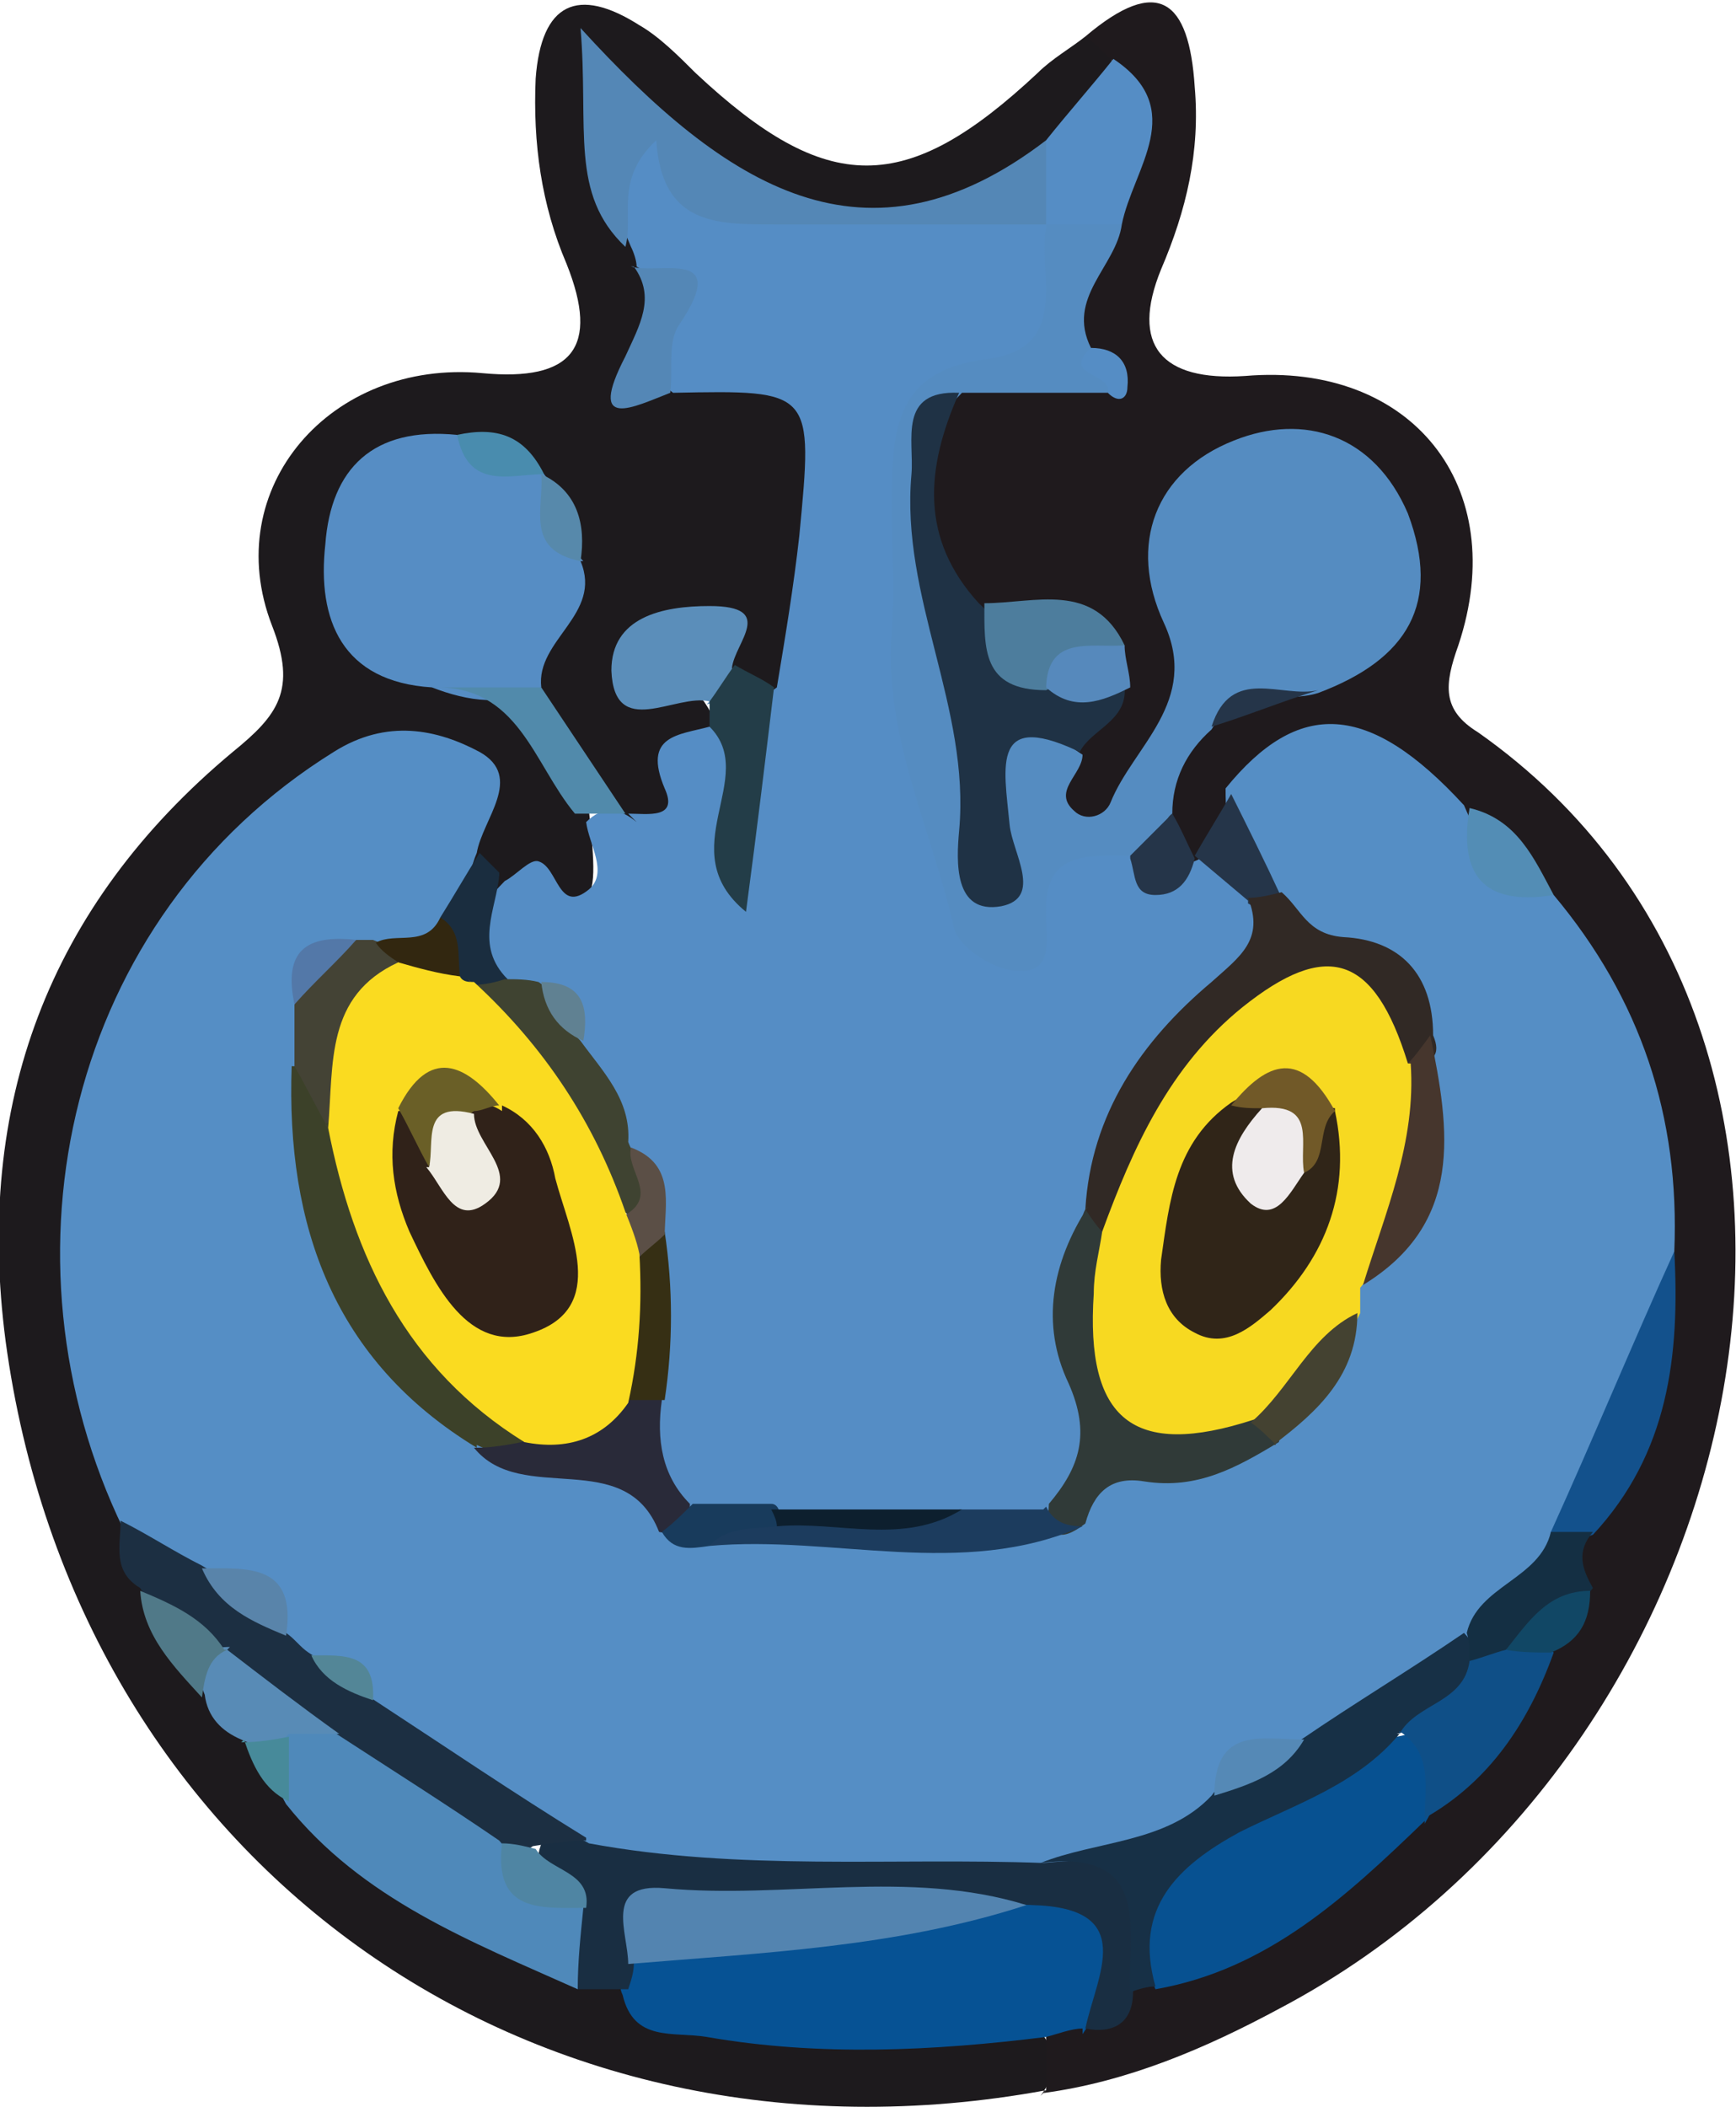 <?xml version="1.0" encoding="UTF-8"?>
<svg id="Capa_2" data-name="Capa 2" xmlns="http://www.w3.org/2000/svg" viewBox="0 0 61.9 75.1">
  <defs>
    <style>
      .cls-1 {
        fill: #142f43;
      }

      .cls-2 {
        fill: #558dc5;
      }

      .cls-3 {
        fill: #233d48;
      }

      .cls-4 {
        fill: #46362d;
      }

      .cls-5 {
        fill: #302219;
      }

      .cls-6 {
        fill: #312925;
      }

      .cls-7 {
        fill: #075191;
      }

      .cls-8 {
        fill: #173046;
      }

      .cls-9 {
        fill: #1c2f42;
      }

      .cls-10 {
        fill: #588bb6;
      }

      .cls-11 {
        fill: #322710;
      }

      .cls-12 {
        fill: #0f4f87;
      }

      .cls-13 {
        fill: #5689bc;
      }

      .cls-14 {
        fill: #5487b6;
      }

      .cls-15 {
        fill: #362f14;
      }

      .cls-16 {
        fill: #538697;
      }

      .cls-17 {
        fill: #444231;
      }

      .cls-18 {
        fill: #444335;
      }

      .cls-19 {
        fill: #3c4129;
      }

      .cls-20 {
        fill: #0d1f2e;
      }

      .cls-21 {
        fill: #5789ab;
      }

      .cls-22 {
        fill: #5984aa;
      }

      .cls-23 {
        fill: #13518c;
      }

      .cls-24 {
        fill: #253549;
      }

      .cls-25 {
        fill: #303a38;
      }

      .cls-26 {
        fill: #efebec;
      }

      .cls-27 {
        fill: #558cc1;
      }

      .cls-28 {
        fill: #568dc4;
      }

      .cls-29 {
        fill: #292a39;
      }

      .cls-30 {
        fill: #558ec5;
      }

      .cls-31 {
        fill: #192e42;
      }

      .cls-32 {
        fill: #3f4331;
      }

      .cls-33 {
        fill: #5378a8;
      }

      .cls-34 {
        fill: #507988;
      }

      .cls-35 {
        fill: #5b4f46;
      }

      .cls-36 {
        fill: #538db5;
      }

      .cls-37 {
        fill: #608192;
      }

      .cls-38 {
        fill: #f7d921;
      }

      .cls-39 {
        fill: #1f3245;
      }

      .cls-40 {
        fill: #1d1a1d;
      }

      .cls-41 {
        fill: #715928;
      }

      .cls-42 {
        fill: #1f1a1d;
      }

      .cls-43 {
        fill: #498cae;
      }

      .cls-44 {
        fill: #302518;
      }

      .cls-45 {
        fill: #5384b0;
      }

      .cls-46 {
        fill: #efece3;
      }

      .cls-47 {
        fill: #6a5f27;
      }

      .cls-48 {
        fill: #183b5c;
      }

      .cls-49 {
        fill: #065294;
      }

      .cls-50 {
        fill: #4f85a3;
      }

      .cls-51 {
        fill: #114765;
      }

      .cls-52 {
        fill: #478a9a;
      }

      .cls-53 {
        fill: #4d7d9d;
      }

      .cls-54 {
        fill: #1c3c5e;
      }

      .cls-55 {
        fill: #5589b6;
      }

      .cls-56 {
        fill: #fadb20;
      }

      .cls-57 {
        fill: #5b8eba;
      }

      .cls-58 {
        fill: #4f89ba;
      }

      .cls-59 {
        fill: #1a2d3f;
      }

      .cls-60 {
        fill: #518aab;
      }
    </style>
  </defs>
  <g id="Capa_1-2" data-name="Capa 1">
    <path class="cls-40" d="M37.3,74.5C18.8,77.9,2.7,66.3,.2,47.8c-1.1-8.4,1.5-15.5,8.1-21,1.6-1.3,2.3-2.2,1.4-4.5-1.9-4.9,2.1-9.5,7.5-9,3.2,.3,4.2-.9,3-3.9-.9-2.1-1.2-4.3-1.1-6.6,.2-2.7,1.5-3.3,3.7-1.9,.7,.4,1.4,1.1,2,1.7,4.7,4.4,7.5,4.4,12.2,0,.5-.5,1.2-.9,1.7-1.3,.6,.1,.9,.5,1,1.1-.2,1.5-1.4,2.4-2.4,3.4-5.4,3.8-8.4,3.5-15.2-1.6-.9,1.6,0,2.9,.5,4.2,.2,.3,.3,.6,.4,.9,.4,1,.4,2,.2,3.1-.4,1.7,.8,.8,1.5,.9,4.5,.2,5.1,.8,4.7,5.3-.2,1.9,0,4-1.3,5.7-.7,.7-1.4,.5-2.1,0-.6-.6-1-1.8-2.3-1.3-.2,0-.4,.3-.4,.5,0,1.2,1.3,.9,1.8,1.5,.2,.3,.4,.6,.3,.9-1.2,1-.6,3.9-3.4,3.4-1.6-1.2-2.2-3.1-3.2-4.6-.4-1.6,.9-2.8,.9-4.3,0-.9,0-1.8-.7-2.5-.2-.2-.4-.4-.7-.6-.8-.7-1.7-.8-2.7-.7-2.1,.2-2.9,1.5-3,3.5-.1,2.2,1,3.4,3,4,2.9,.3,4.2,2.5,5.4,4.8,.4,3.8,.3,3.9-3.7,2.8-.5-.2-.8-.7-.9-1.2-.5-3.4-2-4.1-4.9-2.1-8.2,5.6-10.1,14-7.3,23.7,.2,.7,.6,1.4,.7,2.1,.2,.8,.2,1.6,.5,2.4,.5,1.3,1.4,2.4,2.2,3.6,.5,.6,1,1.2,1.5,1.8,.5,.8,1.1,1.6,1.8,2.2,2.8,3.2,6.6,4.5,10.3,6,.5,.2,1,.4,1.5,.7,3.4,1,6.9,1.6,10.5,1.2,1.3-.1,2.7-.5,3.9,.3,.6,.8,.6,1.5,0,2.3Z"/>
    <path class="cls-42" d="M37.3,74.5c0-.7,0-1.3,0-2,.2-.5,.6-.7,1.1-.9,.8-.2,1.4-.8,2-1.2,.3-.2,.6-.3,.9-.4,3.3-1.3,6.3-3.1,8.7-5.9,2.3-1,3.3-3.2,4.6-5.1,.5-.8,1.2-1.5,1.1-2.5,0-1,.2-2,.8-2.8,1.6-2.8,2.5-5.8,2.3-9,.4-4.5-1.5-8.3-3.9-11.9-.9-1.2-1.8-2.5-3-3.5-2.1-1.9-4.3-3.4-7.1-1-.7,.7-1.1,1.7-1.9,2.3-.3,.2-.7,.2-1,0-.6-.5-.8-1.2-.8-1.9,.1-1.4,.9-2.4,1.8-3.3,1.2-.9,2.7-.9,4-1.6,2.2-1.3,3.5-3,2-5.5-.9-1.5-2.6-2-4.3-1.4-2.1,.8-2.7,2.6-2.3,4.6,.6,2.7,0,4.9-1.7,7-.6,.7-1.4,1.3-2.3,.8-1-.5-.8-1.4-.4-2.3,.3-.9,1.2-1.5,1.3-2.4,0-.4,0-.9-.3-1.3-1.4-1.2-3.3-.4-4.7-1.4-2.1-2.6-2.4-5.2-.3-7.9,1.4-.9,2.9-.9,4.4-.6,.2,0,1,.4,.3-.4-.1-.2-.2-.4-.3-.6-.5-1.7,.5-3,.9-4.5,.7-1.8,1.1-3.7,.5-5.7-.3-.3-.6-.6-1-.9,2.6-2.2,3.7-1.3,3.9,1.8,.2,2.3-.3,4.4-1.2,6.5-1.1,2.7,0,4,3,3.8,5.9-.5,9.5,3.9,7.6,9.6-.5,1.4-.6,2.3,.7,3.1,15.5,10.9,10.2,36.4-7.1,45.5-2.6,1.4-5.4,2.6-8.4,3Z"/>
    <path class="cls-30" d="M55.4,31.9c3.1,3.7,4.5,7.9,4.3,12.7-.5,3.6-2,6.8-3.7,9.9-.3,2-2.1,2.8-3.3,4.2-2,1.5-3.7,3.4-6.2,4.1-1.5,0-2.4,.9-3.2,2.1-1.9,1.6-4.3,1.7-6.6,2.5-5.1,.4-10.1,.5-15.1-.7-3.2-1.3-6.3-2.6-8.7-5.3-.5-.9-1.2-1.5-2.2-1.8-.4-.2-.8-.6-1-1-.4-1.3-1.5-1.6-2.6-1.8-1.3-.3-2.2-1-2.7-2.3C-.3,44.8,2.4,32.7,11.9,26.8c1.9-1.2,3.7-.8,5.2,0,1.6,.9,.1,2.4-.1,3.6-.4,.9-.3,2.1-1.1,2.8-.6,.7-1.4,.9-2.3,1-.3,0-.6,0-.9,0-1.2,0-1.5,.7-1.5,1.7,0,.7,0,1.3,0,2,.2,5,1.5,9.5,5.9,12.5,1.9,2.1,5.4,.6,7.1,3.1,.6,.4,1.3,.4,2,.5,3.8-.3,7.6,.6,11.3-.5,1.8-2.2,4.9-1.3,6.9-2.8,1.6-1,2.8-2.3,3.1-4.2,.1-.5,.3-1,.6-1.4,1.8-2.4,2.7-4.9,1.9-7.9-.3-3.2-4.1-2.7-5.2-5-.9-1.2-1.1-2.6-1.1-4.1,2.6-3.2,5.1-3.1,8.5,.6,.6,1.4,1.4,2.7,3,3.1Z"/>
    <path class="cls-2" d="M22.4,29c.7,0,1.8,.2,1.3-.9-.8-1.9,.5-1.9,1.6-2.2,2.1,.3,1.1,1.6,1.1,2.5,1-1-.2-2.9,1.3-3.9,.3-1.8,.6-3.6,.8-5.4,.5-5.2,.5-5.2-4.5-5.1-.8-.6-.8-1.4-.4-2.2,.5-1.1,0-1.8-.9-2.3,0-.2-.1-.5-.2-.7-.4-.9-.7-1.9-.5-2.8,.2-1,1.1-1.8,1.9-.9,3.6,4.1,8.1,2.4,12.4,2.3,.1,0,.2,0,.4,0,.4,0,.7,.3,1,.5,1.2,3.9,1,4.3-2.6,5.7-1,.4-1.9,.7-2,1.9-.2,5.9-.3,11.8,2.6,17.7,1.4-1.4,1.6-3.9,4-3.3,1.1,0,1.8,1.4,3.1,.7h0c1.5-.4,1.9,.9,2.6,1.7,.6,1.4,0,2.4-1,3.2-2.5,2.2-3.9,5-4.8,8.1-.8,2.1-1.4,4-.3,6.3,.9,1.9-.3,3.4-1.9,4.6-1,.2-2,.1-3,.1-2.1,0-4.2,0-6.2,0-1,0-2.1,0-3.1-.2-1.9-1-2.3-2.7-2.1-4.7,0-1.7,0-3.4,0-5,0-1.2,0-2.4-.8-3.3-.6-1.2-1.1-2.3-1.7-3.5-.3-.8-.5-1.7-1.6-1.9-.5-.2-.9-.4-1.3-.7-1.3-1.4-.8-2.7,.4-3.9,.4-.2,.9-.8,1.2-.7,.7,.2,.7,1.9,1.8,1,.7-.6,0-1.6-.1-2.4,.6-.6,1.2-.5,1.8,0Z"/>
    <path class="cls-28" d="M20.7,20c.8,1.9-1.6,2.8-1.4,4.5-1.3,.7-2.6,.5-3.9,0-3.2-.2-4.1-2.4-3.8-5.1,.2-2.7,1.7-4.2,4.7-3.9,.9,.8,2.2,.7,3.1,1.4h0c.7,.9,.5,2.2,1.4,3.1Z"/>
    <path class="cls-49" d="M38.6,72.3c-.4,0-.9,.2-1.3,.3-4,.5-8.1,.7-12.1,0-1.2-.2-2.6,.2-3-1.5-.2-.4,0-.8,.3-1.1,4.4-2.1,9.4-1.3,14-2.6,3.5,.8,4.1,2.2,2.1,5.1Z"/>
    <path class="cls-58" d="M20.6,70.9c-3.8-1.7-7.7-3.2-10.4-6.6-.4-.7-.6-1.5-.2-2.3,.4-.5,1-.7,1.6-.7,2.7,.6,4.6,2.5,6.7,4.1,.4,1.6,2.2,1.7,2.9,2.9,.3,1,.3,1.9-.6,2.6Z"/>
    <path class="cls-31" d="M20.6,70.9c0-1,.1-1.9,.2-2.9-.5-.8-2.2-.9-1.4-2.5,.5-.2,1.1-.1,1.6,.2,5.4,1,10.8,.5,16.2,.7,4.1-.4,4.8,.6,3.2,4.6,0,1.1-.7,1.5-1.7,1.3,.4-1.9,1.9-4.3-1.9-4.4-3.8-.2-7.6,.4-11.4,.5-1.2,0-2.1,.7-2.8,1.6,0,.3-.1,.6-.2,.9-.5,0-1,0-1.6,0Z"/>
    <path class="cls-14" d="M37.3,8c-3.2,0-6.5,0-9.7,0-2.1,0-4,0-4.2-3-1.5,1.4-.8,2.7-1.1,3.8-2-1.9-1.3-4.2-1.6-7.8,5.2,5.7,10.2,8.9,16.6,4,.9,1,.9,2,0,3Z"/>
    <path class="cls-9" d="M20.9,65.6c-.6,0-1.3,.1-1.9,.2-.4,.3-.8,.3-1.2-.2-1.9-1.3-3.8-2.5-5.8-3.8-1.6-.5-3-1.4-4.3-2.4-.8-1-2-1.6-2.7-2.8-1-.6-.7-1.5-.7-2.4,1,.5,1.9,1.1,2.9,1.6,1.1,.7,2.4,1.1,3,2.4,.3,.2,.5,.5,.8,.7,.7,.5,1.8,.7,2.2,1.6,2.6,1.7,5.1,3.4,7.7,5Z"/>
    <path class="cls-2" d="M37.3,8c0-1,0-2,0-3,.8-1,1.6-1.9,2.4-2.9,2.7,1.8,.7,3.9,.3,5.9-.9,.8-1.8,.8-2.7,0h0Z"/>
    <path class="cls-57" d="M25.3,25c-1.2-.3-3.4,1.4-3.5-1.1,0-1.9,1.8-2.3,3.5-2.3,2.4,0,.9,1.3,.8,2.2,.3,.8-.2,1.2-.9,1.3Z"/>
    <path class="cls-3" d="M25.3,25c.3-.4,.6-.9,.9-1.3,.5,.3,1,.5,1.4,.8-.3,2.5-.6,5-1,8-2.7-2.2,.5-4.8-1.3-6.6,0-.3,0-.6,0-.9Z"/>
    <path class="cls-60" d="M15.4,24.5c1.3,0,2.6,0,3.9,0,1,1.5,2,3,3,4.5-.6,0-1.2,0-1.8,0-1.5-1.8-2-4.6-5.1-4.5Z"/>
    <path class="cls-14" d="M22.5,9.5c1,.3,3.6-.7,1.7,2.1-.4,.6-.2,1.6-.3,2.4-1.3,.5-3,1.4-1.6-1.3,.5-1.1,1.1-2.1,.3-3.2Z"/>
    <path class="cls-10" d="M8.1,58.8c1.3,1,2.6,2,4,3-.6,0-1.2,0-1.8,0-.5,.5-1.1,.5-1.7,.2-.7-.3-1.2-.8-1.3-1.6-.4-.9-.4-1.7,.9-1.7Z"/>
    <path class="cls-59" d="M17.8,31.2c-.1,1.2-.9,2.5,.3,3.7-.2,.3-.5,.5-.8,.5-.3,0-.7,0-1-.3-.7-.7-.3-1.6-.6-2.4,.5-.8,.9-1.5,1.4-2.3,.2,.2,.5,.5,.7,.7Z"/>
    <path class="cls-34" d="M8.1,58.8c-.7,.3-.8,1-.9,1.7-1-1.1-2.1-2.2-2.2-3.8,1.2,.5,2.3,1,3,2.1Z"/>
    <path class="cls-21" d="M20.7,20c-2-.4-1.3-1.9-1.4-3.1,1.3,.6,1.6,1.8,1.4,3.1Z"/>
    <path class="cls-43" d="M19.4,16.9c-1.2,0-2.7,.6-3.1-1.4,1.4-.3,2.4,0,3.1,1.4Z"/>
    <path class="cls-52" d="M8.6,62.1c.6,0,1.2-.1,1.7-.2,0,.8,0,1.5,0,2.3-.9-.4-1.3-1.3-1.6-2.2Z"/>
    <path class="cls-27" d="M37.3,8c.9,0,1.8,0,2.7,0-.2,1.5-2,2.6-1.1,4.4-.3,.7,1.3,.7,.6,1.6-1.7,0-3.5,0-5.2,0-2.2,2.2-1.6,5.1-.6,7.1,1.3,2.6,1.3,5.1,1.2,8.3,.4-4.1,.9-4.4,3.7-2.5,0,.7-1.1,1.3-.3,2,.4,.4,1.1,.2,1.3-.3,.8-2,3.2-3.6,1.9-6.4-1.3-2.8-.3-5.4,2.5-6.5,2.5-1,5-.2,6.2,2.6,1.2,3.2,0,5.2-3.2,6.4-1.3,.4-2.9-.3-3.8,1.3-.9,.8-1.4,1.8-1.4,3-.6,.4,0,1.9-1.5,1.5-1.5,0-3.1-.2-3,2.1,0,.8,.3,2.1-1,2-.9,0-2.2-.9-2.3-1.6-.8-3.5-2.5-6.8-2.2-10.5,.1-1.5,0-3,0-4.4,0-2.6,0-4.9,3.4-5.3,3-.4,1.8-3,2.1-4.7Z"/>
    <path class="cls-7" d="M50.8,64.9c-2.8,2.7-5.6,5.3-9.6,6-1-2.3-.7-4.1,1.6-5.5,2.4-1.5,4.7-3.1,7.5-3.6,1.5,.9,1.2,2,.5,3.2Z"/>
    <path class="cls-39" d="M38.7,26.9c-3.4-1.7-2.9,.4-2.7,2.5,.1,1,1.2,2.6-.3,2.9-1.7,.3-1.6-1.6-1.5-2.7,.4-4.4-2.1-8.3-1.7-12.7,.1-1.2-.5-3,1.7-2.9-1.2,2.7-1.4,5.2,.7,7.5,.8,.7,1.1,1.9,2.2,2.3,.9,.6,2.1,0,3,.7,.1,1.2-1.2,1.5-1.6,2.3Z"/>
    <path class="cls-8" d="M49.9,61.8c-1.5,1.8-3.7,2.5-5.7,3.5-2.2,1.2-3.8,2.7-3,5.5-.3,0-.6,.1-.9,.2-.1-2.2,.8-5.1-3.2-4.6,2-.8,4.5-.7,6.1-2.4,.8-1.1,2.1-1.5,3.2-2,1.9-1.3,3.9-2.5,5.8-3.8,.3,.3,.4,.6,.5,.9,0,1.9-1.4,2.3-2.9,2.7Z"/>
    <path class="cls-23" d="M55.3,54.6c1.5-3.3,2.9-6.7,4.4-10,.2,3.7-.2,7.2-2.9,10.1-.5,.2-1,.2-1.5,0Z"/>
    <path class="cls-12" d="M49.9,61.8c.6-1.1,2.3-1.1,2.5-2.6,.2-.7,.7-.9,1.4-1,.6,0,1.2,.2,1.6,.7-.9,2.5-2.3,4.6-4.6,5.9,0-1.1,.3-2.3-.9-3.1Z"/>
    <path class="cls-53" d="M37.3,24.6c-2.3,0-2.2-1.5-2.2-3.1,1.8,0,3.9-.8,5,1.5-.7,.8-1.8,1.1-2.8,1.6Z"/>
    <path class="cls-1" d="M53.7,58.8c-.4,.1-.9,.3-1.3,.4,0-.3,0-.7-.1-1,.4-1.7,2.6-1.9,3-3.6,.5,0,1,0,1.5,0-.6,.7-.4,1.3,0,2-.8,1-1.9,1.6-3,2.1Z"/>
    <path class="cls-13" d="M37.3,24.6c0-2,1.6-1.5,2.8-1.6,0,.5,.2,1,.2,1.5-1,.5-2,.9-3,0Z"/>
    <path class="cls-36" d="M55.4,31.9c-2.5,.4-3.4-.7-3-3.1,1.7,.4,2.3,1.8,3,3.1Z"/>
    <path class="cls-24" d="M44.5,32.1c-.6-.5-1.3-1.1-1.9-1.6,.4-.7,.9-1.5,1.3-2.2,.6,1.2,1.2,2.4,1.8,3.7-.3,.4-.7,.5-1.2,.2Z"/>
    <path class="cls-51" d="M53.7,58.8c.8-1,1.5-2.1,3-2.1,0,1.1-.4,1.8-1.4,2.2-.5,0-1.1,0-1.6-.1Z"/>
    <path class="cls-24" d="M40.3,30.5c.5-.5,1-1,1.5-1.5,.3,.5,.5,1,.8,1.6-.2,.8-.6,1.3-1.4,1.3-.8,0-.7-.7-.9-1.3Z"/>
    <path class="cls-24" d="M43.2,25.9c.7-2.2,2.5-1,3.8-1.3-1.3,.4-2.5,.9-3.8,1.3Z"/>
    <path class="cls-2" d="M39.5,14c.2-.7-1.7-.6-.6-1.6,.9,0,1.4,.5,1.3,1.4,0,.4-.3,.6-.7,.2Z"/>
    <path class="cls-38" d="M48.5,45.9c0,.3,0,.6,0,.9-.9,1.9-2.4,3.4-4.1,4.6-3.9,1.4-6.8-.9-6.2-4.9,.1-.8,.6-1.6,.7-2.5,.7-3.1,2-5.8,4.3-8,3.7-3.4,6.3-2.6,7.5,2.3,0,2.8-.4,5.4-2.2,7.6Z"/>
    <path class="cls-6" d="M50.2,37.9c-1.2-3.9-2.9-4.4-5.9-2-2.6,2.1-3.9,5-5,8-.6,0-.9-.2-.6-.8,.2-3.4,2-6,4.5-8.1,1-.9,1.9-1.5,1.3-3,.4,0,.8-.1,1.2-.2,.7,.6,.9,1.5,2.2,1.6,2,.1,3.2,1.3,3.2,3.5,.3,.7,0,1-.8,1Z"/>
    <path class="cls-25" d="M38.7,43.1c.2,.3,.4,.6,.6,.8-.1,.7-.3,1.4-.3,2.2-.3,4.5,1.4,5.9,5.7,4.5,.8-.2,1.1,0,.9,.8-1.5,.9-2.9,1.7-4.8,1.4-1.2-.2-1.8,.4-2.1,1.5-.9,.7-1.4,.5-1.3-.7,1.1-1.3,1.5-2.5,.7-4.3-1-2.1-.6-4.3,.7-6.3Z"/>
    <path class="cls-19" d="M17,51.6c-5.1-3.1-6.8-7.9-6.6-13.6,1.5,0,1.4,1.4,2,2.2,1.1,3.7,2.5,7.2,5.7,9.7,.5,.4,.8,.9,.5,1.6-.5,.3-1,.3-1.6,0Z"/>
    <path class="cls-29" d="M17,51.6c.5,0,1.1-.1,1.6-.2,1-1,2.4-1.2,3.6-1.8,.5-.1,1,0,1.4,.3-.2,1.4,0,2.7,1,3.7,0,.8-.2,1.2-1.1,1-1.2-3.1-4.9-.9-6.6-3Z"/>
    <path class="cls-54" d="M37.3,53.7c.3,.6,.8,.7,1.3,.7-4.3,1.9-8.9,.3-13.3,.7,.2-1.7,1.5-.7,2.3-1,2.2-.2,4.4,.3,6.6-.3,1,0,2,0,3,0Z"/>
    <path class="cls-4" d="M50.2,37.9c.3-.3,.5-.6,.8-1,.7,3.4,1.2,6.7-2.4,8.9,.8-2.6,1.9-5.1,1.7-7.9Z"/>
    <path class="cls-18" d="M11.7,40.2c-.4-.7-.8-1.5-1.2-2.2,0-.7,0-1.4,0-2.2,.3-1.2,1.1-1.9,2.2-2.3,.2,0,.4,0,.6,0,.5,.2,1,.4,.9,1.1-1.2,1.7-1.1,4-2.6,5.5Z"/>
    <path class="cls-17" d="M45.5,51.5c-.3-.3-.6-.6-.9-.8,1.4-1.2,2.1-3.1,3.8-3.9,0,2.2-1.4,3.5-3,4.7Z"/>
    <path class="cls-22" d="M10.2,58.3c-1.2-.5-2.4-1-3-2.4,1.6,0,3.4-.2,3,2.4Z"/>
    <path class="cls-55" d="M46.5,62c-.7,1.2-1.9,1.6-3.2,2,0-2.5,1.7-2,3.2-2Z"/>
    <path class="cls-11" d="M14.2,34.3c-.3-.2-.6-.4-.8-.7,.7-.4,1.8,.2,2.3-.9,.8,.5,.6,1.3,.7,2.1-1,.9-1.6,.5-2.2-.5Z"/>
    <path class="cls-33" d="M12.7,33.5c-.7,.8-1.5,1.5-2.2,2.3-.4-1.9,.4-2.5,2.2-2.3Z"/>
    <path class="cls-48" d="M27.7,54.4c-.8,.1-1.8,0-2.4,.7-.7,.1-1.3,.2-1.7-.5,.4-.3,.7-.6,1.1-1,.9,0,1.9,0,2.8,0,.2,0,.3,.2,.3,.4,0,.2,0,.3-.1,.3Z"/>
    <path class="cls-16" d="M13.3,60.6c-.9-.3-1.8-.7-2.2-1.6,1.2,0,2.3-.1,2.2,1.6Z"/>
    <path class="cls-32" d="M16.9,35.1c.4,0,.8-.1,1.1-.2,.4,0,.8,0,1.2,.1,.8,.5,.9,1.5,1.5,2.1,.8,1.1,1.8,2.1,1.7,3.6,.3,.9,1.9,1.7,0,2.6-2.8-2.2-4.2-5.3-5.7-8.4Z"/>
    <path class="cls-15" d="M23.7,49.9c-.4,0-.8,0-1.3,0-1.2-1.7-.2-3.4,0-5.1,.3-.6,.6-1,1.3-.9,.3,2,.3,4,0,6Z"/>
    <path class="cls-20" d="M27.7,54.4c0-.2-.1-.4-.2-.6,2.3,0,4.5,0,6.8,0-2.1,1.3-4.4,.4-6.6,.6Z"/>
    <path class="cls-35" d="M23.7,44c-.3,.3-.6,.5-.9,.8-1-.2-1-.8-.5-1.5,1.2-.7,0-1.6,.2-2.4,1.6,.6,1.2,2,1.2,3.2Z"/>
    <path class="cls-37" d="M20.8,37.1c-.9-.4-1.4-1.1-1.5-2.1,1.5,0,1.7,.9,1.5,2.1Z"/>
    <path class="cls-45" d="M22.4,70c0-1.1-.9-2.9,1.3-2.7,4.3,.4,8.7-.7,12.9,.6-4.6,1.5-9.4,1.7-14.2,2.1Z"/>
    <path class="cls-50" d="M17.9,65.7c.4,0,.8,.1,1.2,.2,.5,.8,2,.8,1.8,2.1-1.6,0-3.3,.2-3-2.3Z"/>
    <path class="cls-56" d="M22.3,43.2c.2,.5,.4,1,.5,1.5,.1,1.8,0,3.5-.4,5.3-.9,1.3-2.2,1.7-3.7,1.4-4.2-2.6-6.1-6.6-7-11.2,.2-2.3-.1-4.7,2.5-5.9,.7,.2,1.4,.4,2.2,.5,.1,.2,.3,.2,.5,.2,2.5,2.3,4.3,5,5.4,8.2Z"/>
    <path class="cls-44" d="M47.6,39.6c.6,2.8-.3,5.2-2.3,7.1-.7,.6-1.6,1.4-2.7,.8-1-.5-1.3-1.5-1.2-2.6,.3-2.1,.5-4.2,2.5-5.6,.3-.2,.6-.3,.9-.1,.7,.4-.4,1.8,1.1,1.7,.6-.5,.7-1.6,1.7-1.4Z"/>
    <path class="cls-41" d="M45,39.5c-.4,0-.7,0-1.1-.1,1.3-1.6,2.5-2,3.7,.2-.7,.6-.2,1.8-1.1,2.2-1.1-.4-1-1.5-1.5-2.3Z"/>
    <path class="cls-5" d="M17.9,39.4c1.1,.5,1.7,1.5,1.9,2.6,.5,1.9,1.9,4.6-.8,5.5-2.3,.8-3.5-1.7-4.4-3.6-.6-1.4-.8-2.8-.4-4.3,1.1-.1,1.2,.9,1.8,1.5,1.2,0,.3-1.4,1-1.7,.3-.1,.6,0,.9,.2Z"/>
    <path class="cls-47" d="M15.3,41.6c-.4-.7-.7-1.4-1.1-2.1,1.1-2.2,2.4-1.6,3.6-.1-.3,0-.6,.2-.9,.2-.8,.5-.5,1.8-1.6,1.9Z"/>
    <path class="cls-26" d="M45,39.5c2-.2,1.3,1.3,1.5,2.3-.5,.7-1,1.8-1.9,1.1-1.2-1.1-.6-2.3,.4-3.4Z"/>
    <path class="cls-46" d="M15.3,41.6c.2-.9-.3-2.4,1.6-1.9,0,1.1,1.8,2.2,.4,3.2-1.1,.8-1.5-.6-2.1-1.3Z"/>
  </g>
</svg>